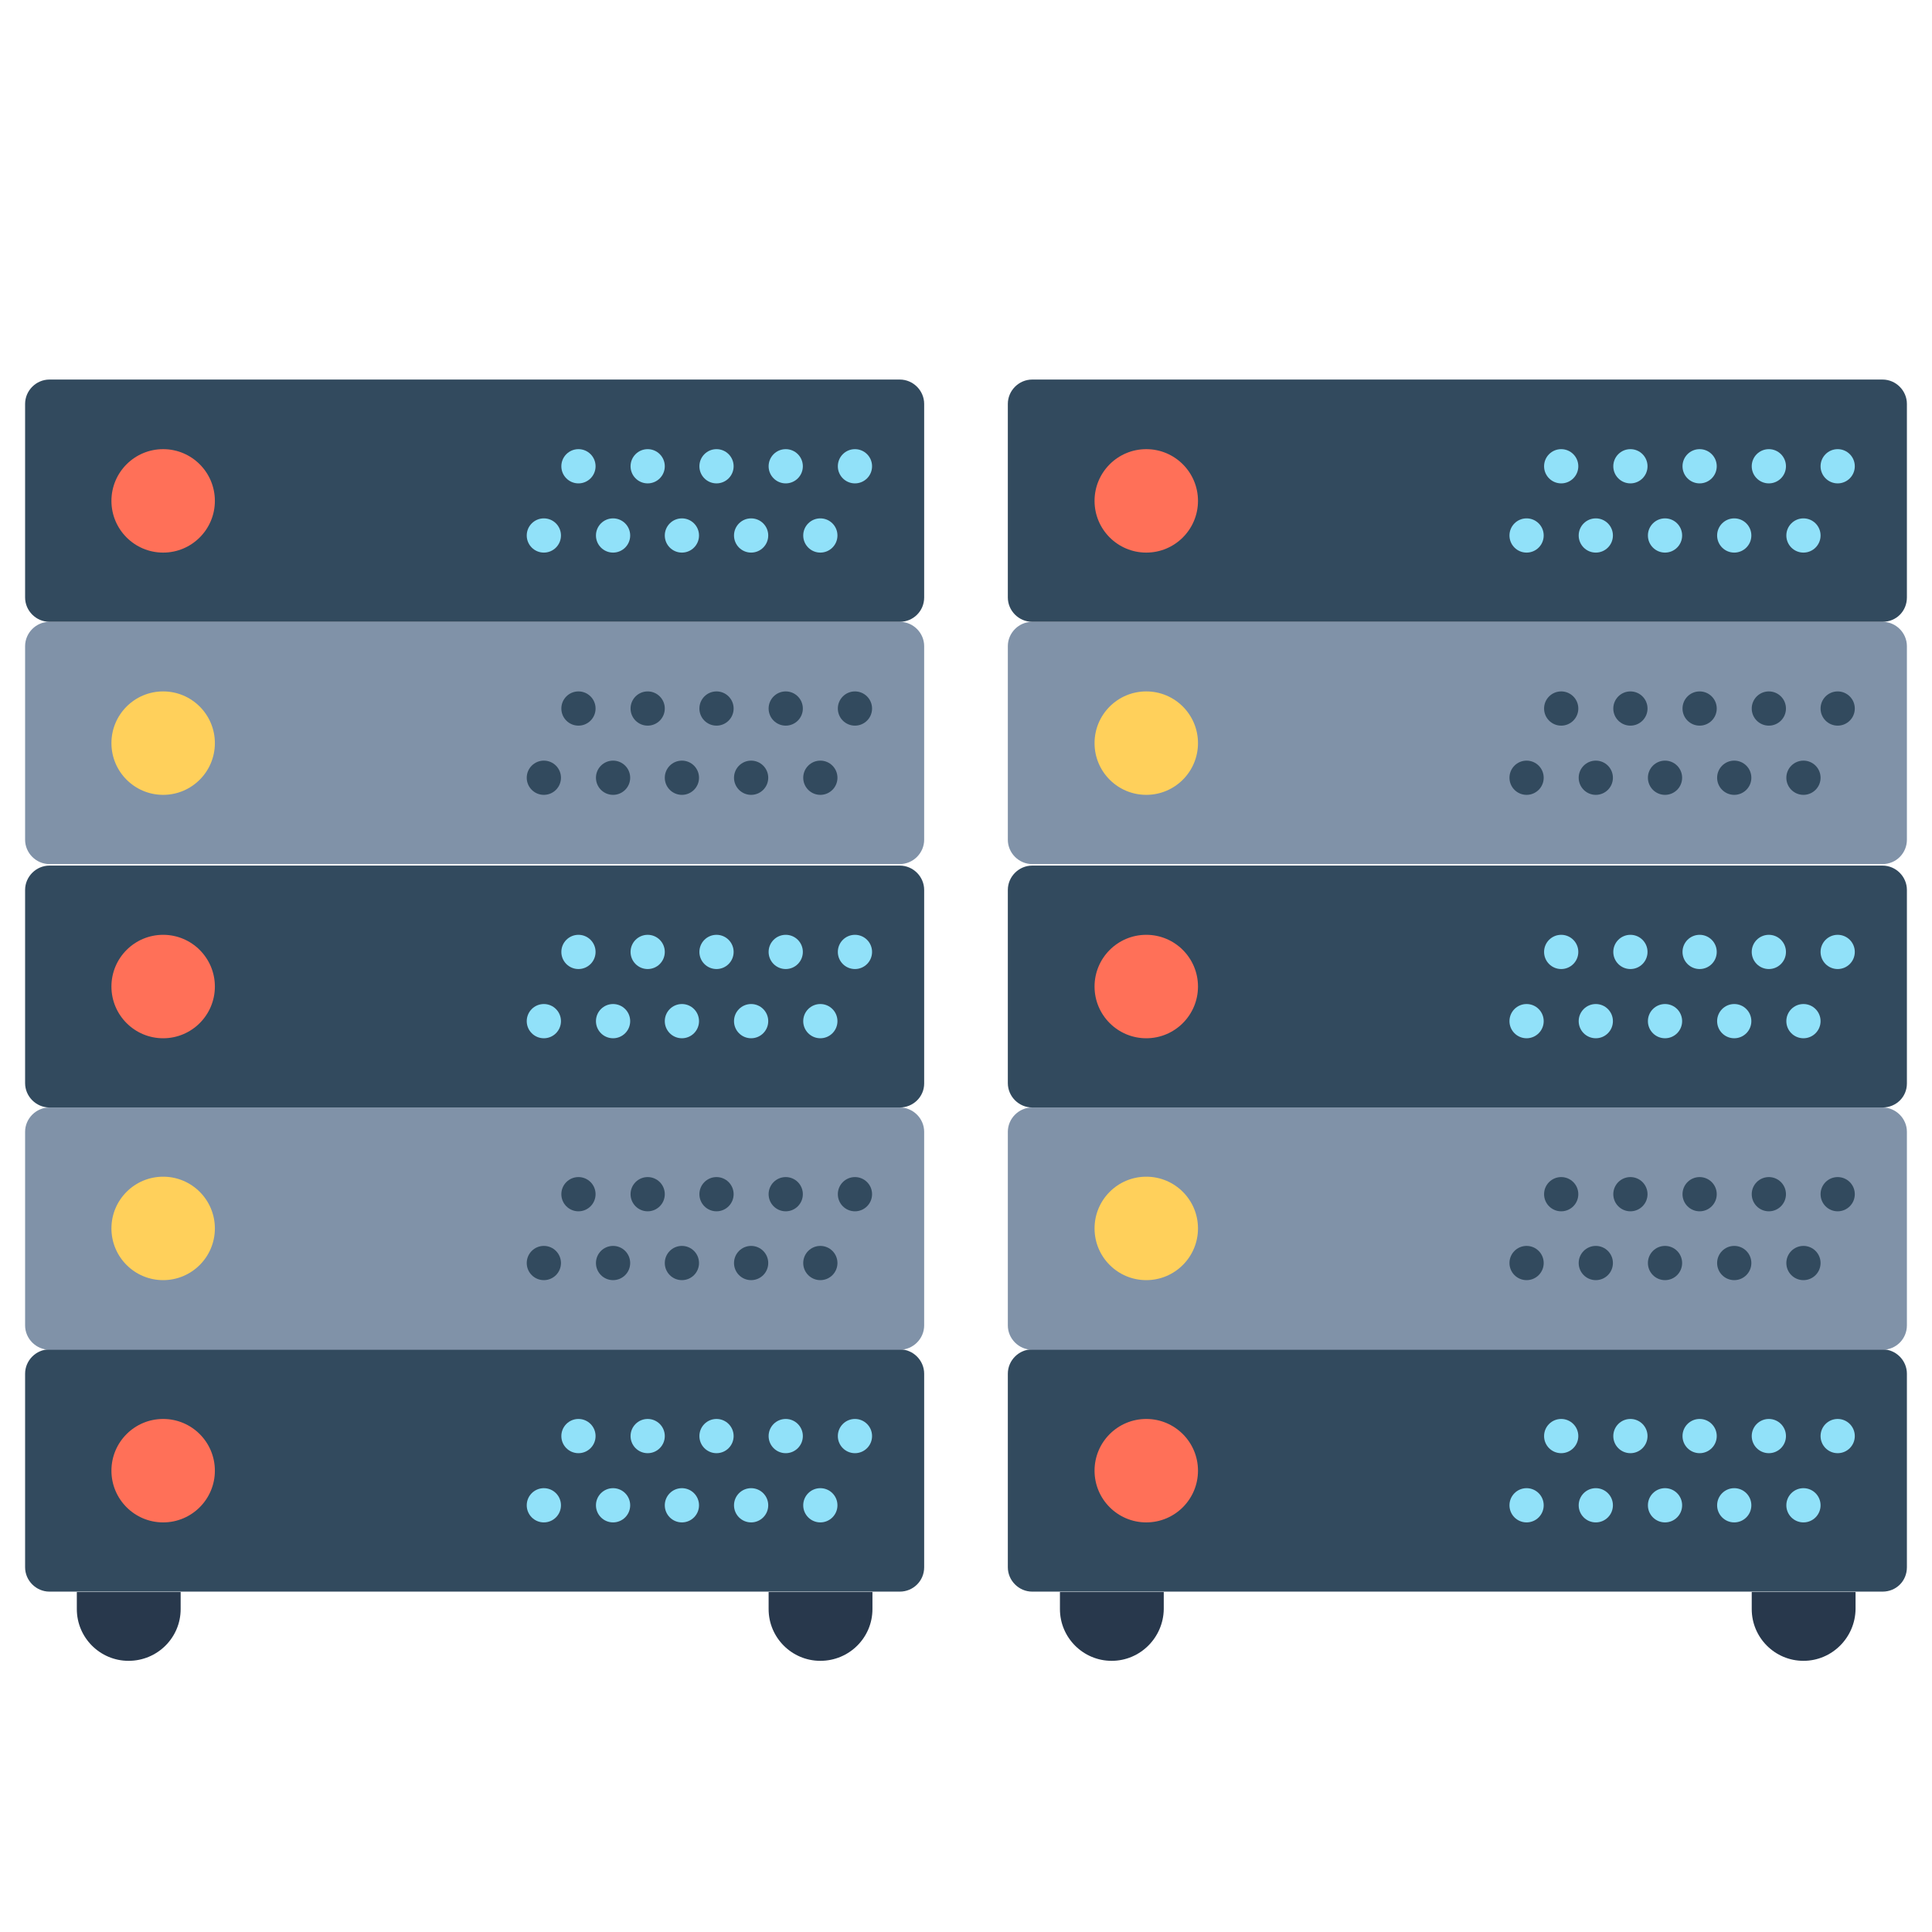<svg xmlns="http://www.w3.org/2000/svg" id="Layer_1" viewBox="-545 847 508 508"><style>.st0{fill:#324A5E;} .st1{fill:#28384C;} .st2{fill:#91E1F9;} .st3{fill:#8092A8;} .st4{fill:#FF7058;} .st5{fill:#FFD05B;}</style><path d="M-308.4 1265.5H-532c-3.5 0-6.4-2.9-6.4-6.4v-50.9c0-3.5 2.9-6.4 6.4-6.4h223.6c3.5 0 6.4 2.9 6.4 6.4v50.9c0 3.6-2.9 6.4-6.4 6.4z" class="st0"/><path d="M-511.2 1283.7c-7.5 0-13.6-6.1-13.6-13.6v-4.5h27.3v4.5c0 7.5-6.1 13.6-13.7 13.6zM-329.3 1283.7c-7.5 0-13.6-6.1-13.6-13.6v-4.5h27.3v4.5c0 7.5-6.1 13.6-13.7 13.6z" class="st1"/><circle cx="-320.2" cy="1224.6" r="4.5" class="st2"/><circle cx="-338.4" cy="1224.6" r="4.5" class="st2"/><circle cx="-329.3" cy="1242.8" r="4.5" class="st2"/><circle cx="-347.5" cy="1242.8" r="4.5" class="st2"/><circle cx="-356.6" cy="1224.6" r="4.5" class="st2"/><circle cx="-365.7" cy="1242.8" r="4.5" class="st2"/><circle cx="-374.7" cy="1224.6" r="4.5" class="st2"/><circle cx="-383.8" cy="1242.8" r="4.5" class="st2"/><circle cx="-392.9" cy="1224.6" r="4.5" class="st2"/><circle cx="-402" cy="1242.8" r="4.5" class="st2"/><path d="M-308.4 1201.9H-532c-3.5 0-6.4-2.9-6.4-6.4v-50.9c0-3.5 2.9-6.4 6.4-6.4h223.6c3.5 0 6.4 2.9 6.4 6.4v50.9c0 3.5-2.9 6.4-6.4 6.4z" class="st3"/><path d="M-308.4 1138.2H-532c-3.5 0-6.4-2.9-6.4-6.4V1081c0-3.5 2.9-6.4 6.4-6.4h223.6c3.5 0 6.4 2.9 6.4 6.4v50.9c0 3.5-2.9 6.3-6.4 6.3z" class="st0"/><circle cx="-320.2" cy="1161" r="4.5" class="st0"/><circle cx="-338.4" cy="1161" r="4.5" class="st0"/><circle cx="-329.3" cy="1179.1" r="4.5" class="st0"/><circle cx="-347.5" cy="1179.1" r="4.5" class="st0"/><circle cx="-356.6" cy="1161" r="4.5" class="st0"/><circle cx="-365.7" cy="1179.1" r="4.5" class="st0"/><circle cx="-374.7" cy="1161" r="4.5" class="st0"/><circle cx="-383.8" cy="1179.1" r="4.5" class="st0"/><circle cx="-392.9" cy="1161" r="4.5" class="st0"/><circle cx="-402" cy="1179.1" r="4.5" class="st0"/><circle cx="-320.2" cy="1097.3" r="4.5" class="st2"/><circle cx="-338.4" cy="1097.3" r="4.5" class="st2"/><circle cx="-329.3" cy="1115.5" r="4.5" class="st2"/><circle cx="-347.5" cy="1115.5" r="4.5" class="st2"/><circle cx="-356.6" cy="1097.3" r="4.5" class="st2"/><circle cx="-365.7" cy="1115.5" r="4.5" class="st2"/><circle cx="-374.7" cy="1097.3" r="4.5" class="st2"/><circle cx="-383.8" cy="1115.5" r="4.5" class="st2"/><circle cx="-392.9" cy="1097.3" r="4.5" class="st2"/><circle cx="-402" cy="1115.5" r="4.5" class="st2"/><circle cx="-502.1" cy="1106.4" r="13.6" class="st4"/><circle cx="-502.1" cy="1106.4" r="9.1" class="st4"/><circle cx="-502.1" cy="1170" r="13.6" class="st5"/><circle cx="-502.1" cy="1170" r="9.1" class="st5"/><path d="M-308.4 1074.2H-532c-3.5 0-6.4-2.9-6.4-6.4v-50.9c0-3.5 2.9-6.4 6.4-6.4h223.6c3.5 0 6.4 2.9 6.4 6.4v50.9c0 3.5-2.9 6.4-6.4 6.4z" class="st3"/><path d="M-308.4 1010.5H-532c-3.5 0-6.4-2.9-6.4-6.4v-50.9c0-3.5 2.9-6.4 6.4-6.4h223.6c3.5 0 6.4 2.9 6.4 6.4v50.9c0 3.6-2.9 6.4-6.4 6.4z" class="st0"/><circle cx="-320.2" cy="1033.3" r="4.5" class="st0"/><circle cx="-338.4" cy="1033.3" r="4.5" class="st0"/><circle cx="-329.3" cy="1051.5" r="4.5" class="st0"/><circle cx="-347.5" cy="1051.5" r="4.5" class="st0"/><circle cx="-356.6" cy="1033.3" r="4.5" class="st0"/><circle cx="-365.7" cy="1051.5" r="4.5" class="st0"/><circle cx="-374.7" cy="1033.3" r="4.5" class="st0"/><circle cx="-383.8" cy="1051.5" r="4.5" class="st0"/><circle cx="-392.9" cy="1033.3" r="4.5" class="st0"/><circle cx="-402" cy="1051.5" r="4.5" class="st0"/><circle cx="-320.2" cy="969.6" r="4.5" class="st2"/><circle cx="-338.4" cy="969.6" r="4.5" class="st2"/><circle cx="-329.3" cy="987.8" r="4.5" class="st2"/><circle cx="-347.5" cy="987.8" r="4.5" class="st2"/><circle cx="-356.6" cy="969.6" r="4.5" class="st2"/><circle cx="-365.7" cy="987.8" r="4.5" class="st2"/><circle cx="-374.7" cy="969.6" r="4.5" class="st2"/><circle cx="-383.8" cy="987.8" r="4.5" class="st2"/><circle cx="-392.9" cy="969.6" r="4.5" class="st2"/><circle cx="-402" cy="987.8" r="4.5" class="st2"/><circle cx="-502.1" cy="978.7" r="13.6" class="st4"/><circle cx="-502.1" cy="978.7" r="9.1" class="st4"/><circle cx="-502.1" cy="1042.4" r="13.6" class="st5"/><circle cx="-502.1" cy="1042.4" r="9.1" class="st5"/><circle cx="-502.1" cy="1233.7" r="13.6" class="st4"/><circle cx="-502.1" cy="1233.7" r="9.1" class="st4"/><path d="M-50 1265.5h-223.6c-3.5 0-6.4-2.9-6.4-6.4v-50.9c0-3.5 2.9-6.4 6.4-6.4H-50c3.5 0 6.4 2.9 6.4 6.4v50.9c0 3.6-2.8 6.4-6.4 6.4z" class="st0"/><path d="M-252.7 1283.7c-7.5 0-13.6-6.1-13.6-13.6v-4.5h27.3v4.5c-.1 7.5-6.2 13.6-13.7 13.6zM-70.8 1283.7c-7.5 0-13.6-6.1-13.6-13.6v-4.5h27.3v4.5c-.1 7.5-6.2 13.6-13.7 13.6z" class="st1"/><circle cx="-61.8" cy="1224.6" r="4.5" class="st2"/><circle cx="-79.9" cy="1224.6" r="4.5" class="st2"/><circle cx="-70.8" cy="1242.8" r="4.5" class="st2"/><circle cx="-89" cy="1242.8" r="4.5" class="st2"/><circle cx="-98.1" cy="1224.6" r="4.5" class="st2"/><circle cx="-107.2" cy="1242.8" r="4.5" class="st2"/><circle cx="-116.3" cy="1224.6" r="4.5" class="st2"/><circle cx="-125.4" cy="1242.8" r="4.5" class="st2"/><circle cx="-134.5" cy="1224.6" r="4.5" class="st2"/><circle cx="-143.6" cy="1242.8" r="4.5" class="st2"/><path d="M-50 1201.9h-223.6c-3.5 0-6.4-2.9-6.4-6.4v-50.9c0-3.5 2.9-6.4 6.4-6.4H-50c3.5 0 6.4 2.9 6.4 6.4v50.9c0 3.5-2.8 6.4-6.4 6.4z" class="st3"/><path d="M-50 1138.2h-223.6c-3.5 0-6.4-2.9-6.4-6.4V1081c0-3.5 2.9-6.4 6.4-6.4H-50c3.5 0 6.4 2.9 6.4 6.4v50.9c0 3.5-2.8 6.3-6.4 6.3z" class="st0"/><circle cx="-61.8" cy="1161" r="4.5" class="st0"/><circle cx="-79.9" cy="1161" r="4.5" class="st0"/><circle cx="-70.8" cy="1179.1" r="4.5" class="st0"/><circle cx="-89" cy="1179.1" r="4.5" class="st0"/><circle cx="-98.1" cy="1161" r="4.5" class="st0"/><circle cx="-107.2" cy="1179.1" r="4.5" class="st0"/><circle cx="-116.3" cy="1161" r="4.5" class="st0"/><circle cx="-125.4" cy="1179.1" r="4.5" class="st0"/><circle cx="-134.5" cy="1161" r="4.5" class="st0"/><circle cx="-143.6" cy="1179.1" r="4.5" class="st0"/><circle cx="-61.8" cy="1097.3" r="4.5" class="st2"/><circle cx="-79.9" cy="1097.3" r="4.5" class="st2"/><circle cx="-70.8" cy="1115.5" r="4.5" class="st2"/><circle cx="-89" cy="1115.5" r="4.5" class="st2"/><circle cx="-98.1" cy="1097.3" r="4.5" class="st2"/><circle cx="-107.2" cy="1115.5" r="4.5" class="st2"/><circle cx="-116.3" cy="1097.3" r="4.5" class="st2"/><circle cx="-125.4" cy="1115.5" r="4.5" class="st2"/><circle cx="-134.5" cy="1097.3" r="4.5" class="st2"/><circle cx="-143.6" cy="1115.5" r="4.5" class="st2"/><circle cx="-243.6" cy="1106.4" r="13.6" class="st4"/><circle cx="-243.6" cy="1106.4" r="9.1" class="st4"/><circle cx="-243.6" cy="1170" r="13.6" class="st5"/><circle cx="-243.6" cy="1170" r="9.1" class="st5"/><path d="M-50 1074.2h-223.6c-3.5 0-6.4-2.9-6.4-6.4v-50.9c0-3.5 2.9-6.4 6.4-6.4H-50c3.5 0 6.4 2.9 6.4 6.4v50.9c0 3.5-2.8 6.4-6.4 6.4z" class="st3"/><path d="M-50 1010.5h-223.6c-3.5 0-6.4-2.9-6.4-6.4v-50.9c0-3.5 2.9-6.4 6.4-6.4H-50c3.5 0 6.4 2.9 6.4 6.4v50.9c0 3.6-2.8 6.4-6.4 6.4z" class="st0"/><circle cx="-61.8" cy="1033.3" r="4.5" class="st0"/><circle cx="-79.9" cy="1033.3" r="4.5" class="st0"/><circle cx="-70.8" cy="1051.5" r="4.5" class="st0"/><circle cx="-89" cy="1051.5" r="4.5" class="st0"/><circle cx="-98.1" cy="1033.3" r="4.5" class="st0"/><circle cx="-107.2" cy="1051.5" r="4.5" class="st0"/><circle cx="-116.3" cy="1033.3" r="4.5" class="st0"/><circle cx="-125.4" cy="1051.5" r="4.5" class="st0"/><circle cx="-134.5" cy="1033.3" r="4.5" class="st0"/><circle cx="-143.6" cy="1051.5" r="4.5" class="st0"/><circle cx="-61.8" cy="969.6" r="4.5" class="st2"/><circle cx="-79.9" cy="969.6" r="4.5" class="st2"/><circle cx="-70.8" cy="987.8" r="4.5" class="st2"/><circle cx="-89" cy="987.8" r="4.5" class="st2"/><circle cx="-98.1" cy="969.6" r="4.5" class="st2"/><circle cx="-107.2" cy="987.8" r="4.5" class="st2"/><circle cx="-116.3" cy="969.6" r="4.5" class="st2"/><circle cx="-125.4" cy="987.8" r="4.5" class="st2"/><circle cx="-134.5" cy="969.6" r="4.5" class="st2"/><circle cx="-143.6" cy="987.8" r="4.5" class="st2"/><circle cx="-243.6" cy="978.7" r="13.6" class="st4"/><circle cx="-243.6" cy="978.7" r="9.1" class="st4"/><circle cx="-243.6" cy="1042.4" r="13.6" class="st5"/><circle cx="-243.6" cy="1042.4" r="9.1" class="st5"/><circle cx="-243.6" cy="1233.7" r="13.6" class="st4"/><circle cx="-243.6" cy="1233.7" r="9.1" class="st4"/></svg>